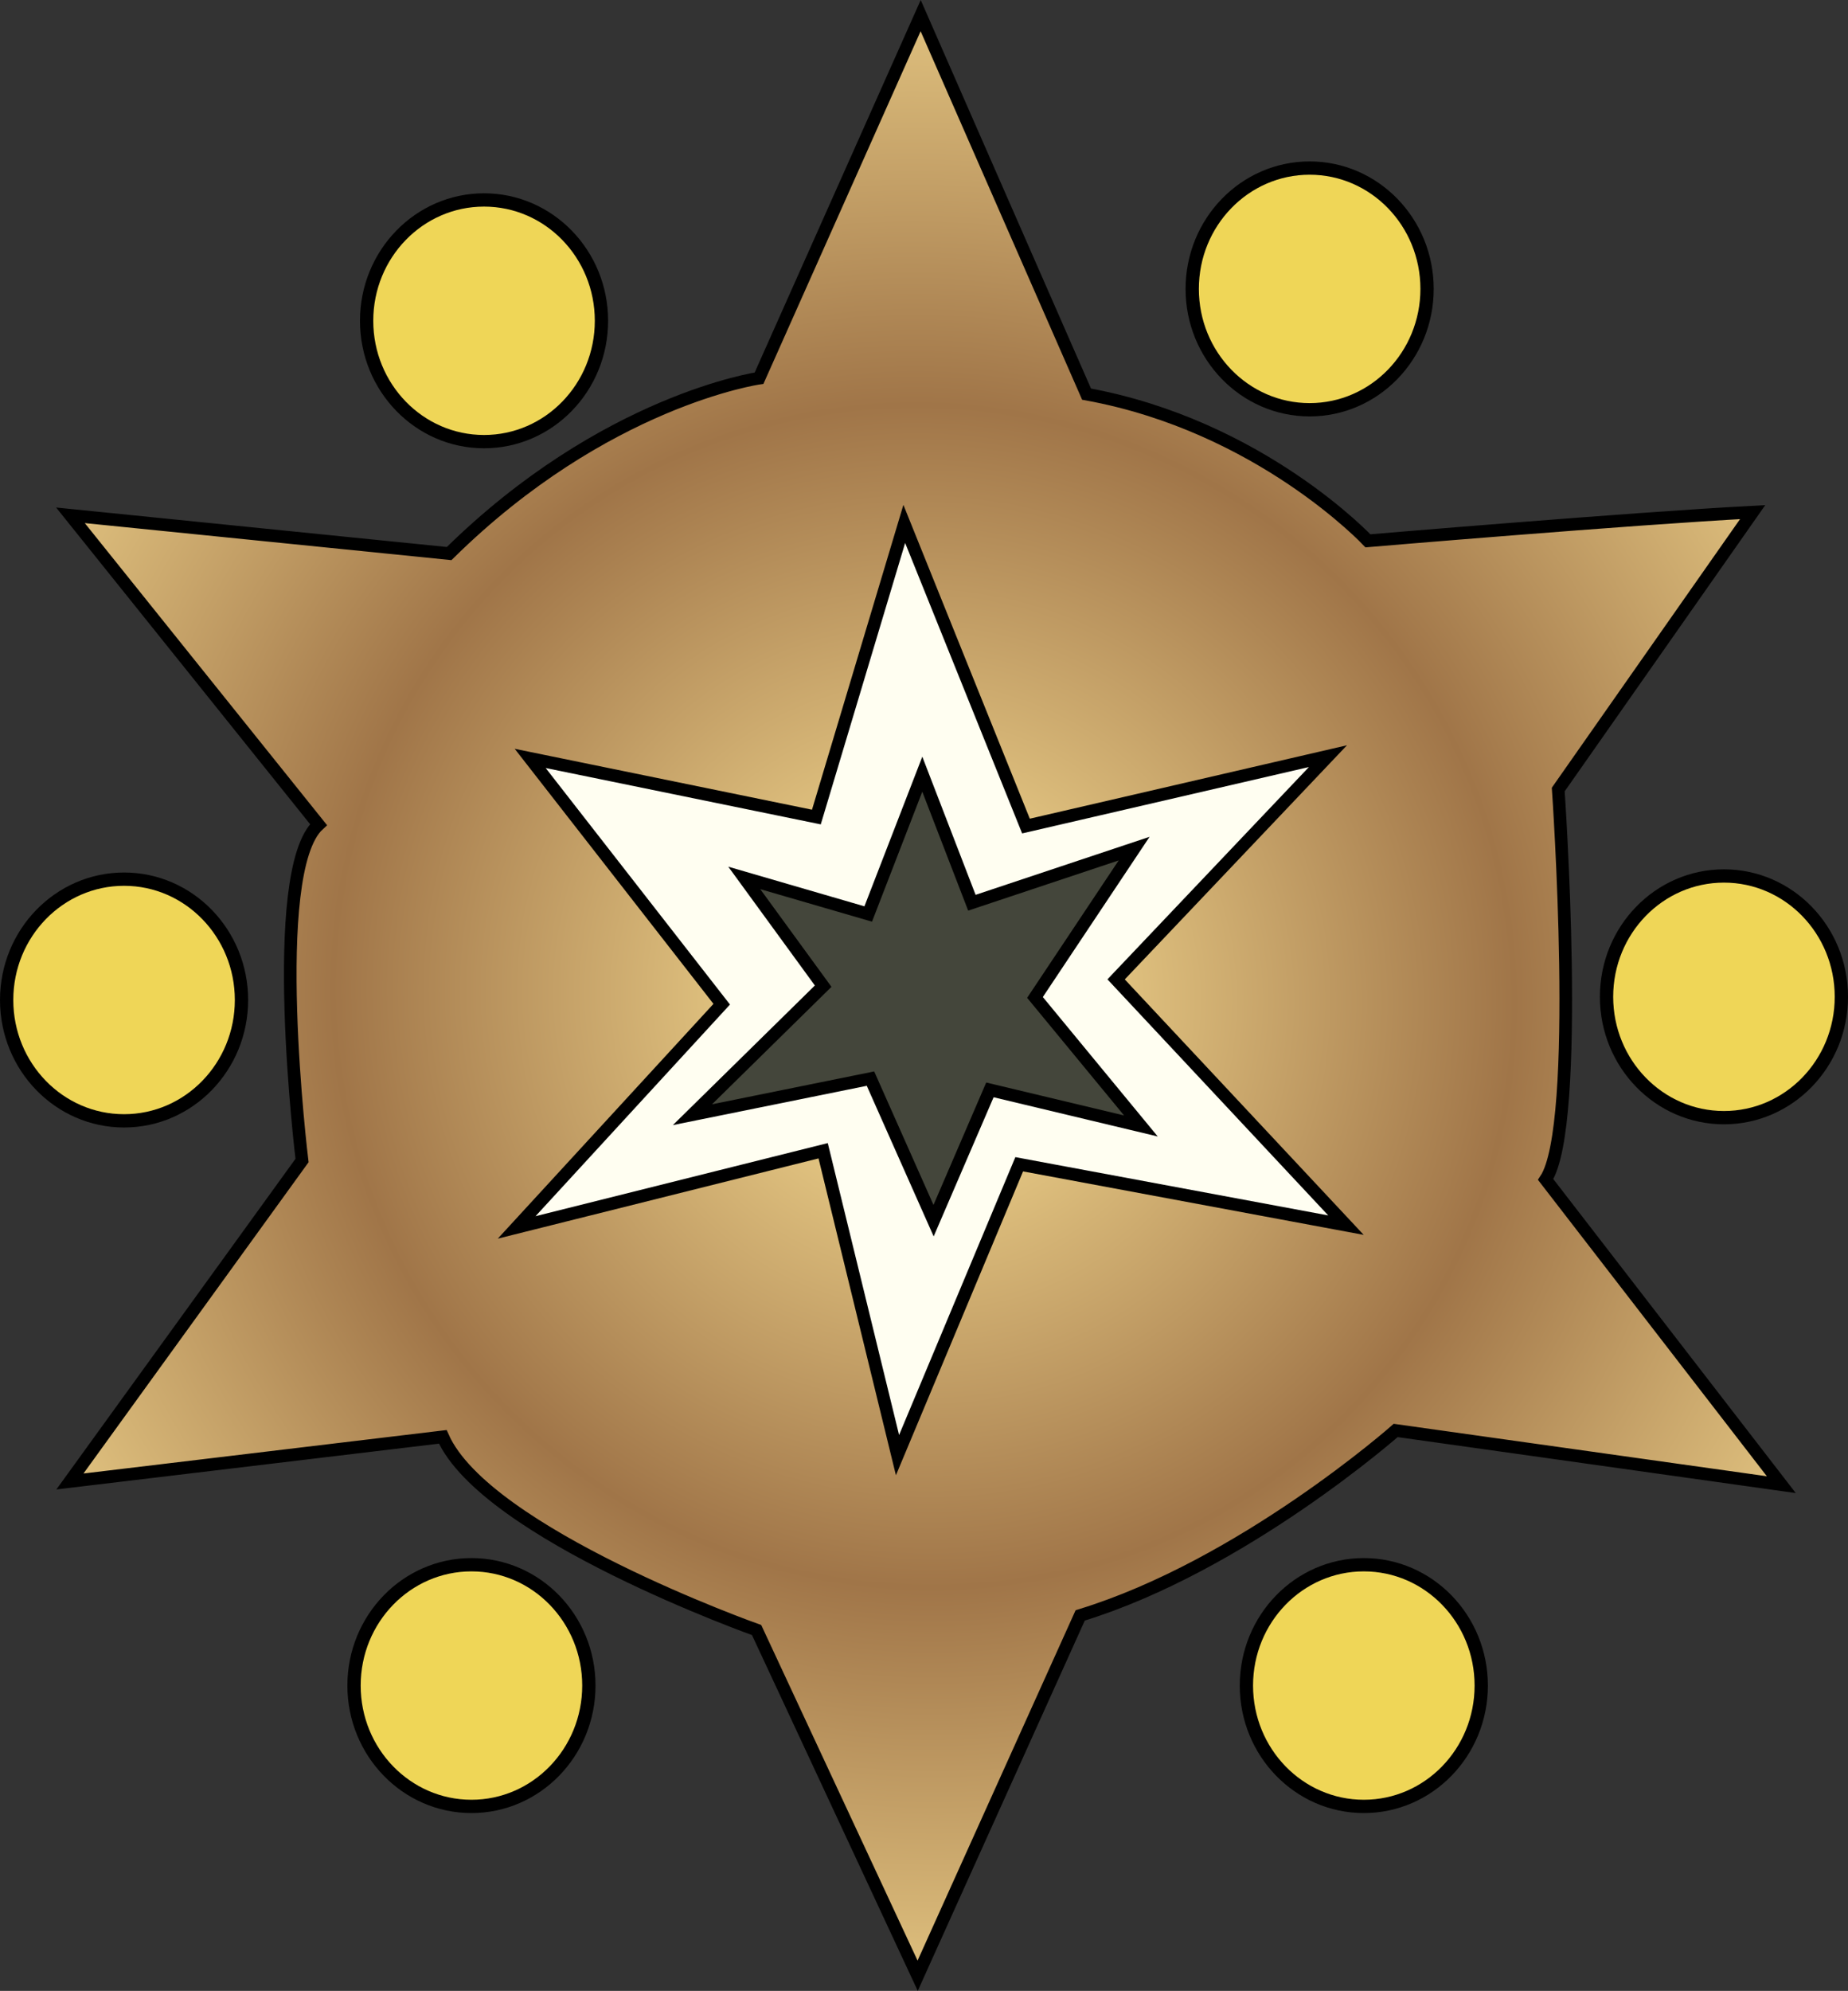 <?xml version="1.0" encoding="UTF-8" standalone="no"?>
<!-- Created with Inkscape (http://www.inkscape.org/) -->

<svg
   width="92.873"
   height="100"
   id="svg3010"
   version="1.1"
   inkscape:version="1.1.2 (b8e25be833, 2022-02-05)"
   sodipodi:docname="winnu.svg"
   inkscape:export-filename="C:\Users\filimonov\Dropbox\Twilight Imperium\TV\vector\export\winnu.png"
   inkscape:export-xdpi="114.16064"
   inkscape:export-ydpi="114.16064"
   xmlns:inkscape="http://www.inkscape.org/namespaces/inkscape"
   xmlns:sodipodi="http://sodipodi.sourceforge.net/DTD/sodipodi-0.dtd"
   xmlns:xlink="http://www.w3.org/1999/xlink"
   xmlns="http://www.w3.org/2000/svg"
   xmlns:svg="http://www.w3.org/2000/svg"
   xmlns:rdf="http://www.w3.org/1999/02/22-rdf-syntax-ns#"
   xmlns:cc="http://creativecommons.org/ns#"
   xmlns:dc="http://purl.org/dc/elements/1.1/">
  <rect width="100%" height="100%" fill="#333333" stroke="none"/>
  <defs
     id="defs3012">
    <linearGradient
       id="linearGradient4213"
       inkscape:collect="always">
      <stop
         id="stop4201"
         offset="0"
         style="stop-color:#ffe79a;stop-opacity:1" />
      <stop
         id="stop4203"
         offset="1"
         style="stop-color:#a07548;stop-opacity:1" />
    </linearGradient>
    <radialGradient
       inkscape:collect="always"
       xlink:href="#linearGradient4213"
       id="radialGradient4217"
       cx="308.502"
       cy="247.92"
       fx="308.502"
       fy="247.92"
       r="68.926"
       gradientTransform="matrix(0.32,-0.284,0.288,0.324,111.432,226.416)"
       gradientUnits="userSpaceOnUse"
       spreadMethod="reflect" />
  </defs>
  <sodipodi:namedview
     id="base"
     pagecolor="#ffffff"
     bordercolor="#666666"
     borderopacity="1.0"
     inkscape:pageopacity="0.0"
     inkscape:pageshadow="2"
     inkscape:zoom="1.4"
     inkscape:cx="-58.928571"
     inkscape:cy="162.85714"
     inkscape:document-units="px"
     inkscape:current-layer="layer1"
     showgrid="false"
     inkscape:window-width="1920"
     inkscape:window-height="1137"
     inkscape:window-x="-8"
     inkscape:window-y="-8"
     inkscape:window-maximized="1"
     inkscape:pagecheckerboard="0" />
  <g
     inkscape:label="img"
     inkscape:groupmode="layer"
     id="layer1"
     transform="translate(-235.131,-169.084)" />
  <g
     inkscape:groupmode="layer"
     id="layer4"
     inkscape:label="base"
     style="display:inline"
     transform="translate(-235.131,-169.084)">
    <path
       style="fill:url(#radialGradient4217);fill-opacity:1;fill-rule:evenodd;stroke:#000000;stroke-width:0.634px;stroke-linecap:butt;stroke-linejoin:miter;stroke-opacity:1"
       d="m 238.671,194.967 19.032,1.922 c 7.815,-7.701 15.575,-8.809 15.575,-8.809 l 8.122,-18.212 8.337,19.013 c 8.721,1.586 14.14,7.368 14.14,7.368 0,0 13.249,-1.122 19.335,-1.442 l -9.77,13.934 c 0,0 1.179,16.869 -0.633,19.587 l 11.844,15.329 -19.38,-2.723 c 0,0 -7.702,6.798 -15.856,9.29 l -8.168,18.099 -8.094,-17.364 c 0,0 -13.619,-4.834 -15.771,-9.704 l -18.739,2.242 11.665,-16.122 c 0,0 -1.777,-14.494 0.828,-16.872 z"
       id="path4153"
       inkscape:connector-curvature="0"
       sodipodi:nodetypes="ccccccccccccccccccc" />
    <ellipse
       style="opacity:1;fill:#efd657;fill-opacity:1;stroke:#000000;stroke-width:0.668;stroke-linejoin:round;stroke-miterlimit:4;stroke-dasharray:none;stroke-opacity:1"
       id="path4221"
       cx="259.457"
       cy="185.197"
       rx="5.901"
       ry="6.07" />
    <ellipse
       style="opacity:1;fill:#efd657;fill-opacity:1;stroke:#000000;stroke-width:0.668;stroke-linejoin:round;stroke-miterlimit:4;stroke-dasharray:none;stroke-opacity:1"
       id="path4221-4"
       cx="300.948"
       cy="183.596"
       rx="5.901"
       ry="6.07" />
    <ellipse
       style="opacity:1;fill:#efd657;fill-opacity:1;stroke:#000000;stroke-width:0.668;stroke-linejoin:round;stroke-miterlimit:4;stroke-dasharray:none;stroke-opacity:1"
       id="path4221-6"
       cx="321.77"
       cy="219.153"
       rx="5.901"
       ry="6.07" />
    <ellipse
       style="opacity:1;fill:#efd657;fill-opacity:1;stroke:#000000;stroke-width:0.668;stroke-linejoin:round;stroke-miterlimit:4;stroke-dasharray:none;stroke-opacity:1"
       id="path4221-40"
       cx="303.671"
       cy="253.748"
       rx="5.901"
       ry="6.07" />
    <ellipse
       style="opacity:1;fill:#efd657;fill-opacity:1;stroke:#000000;stroke-width:0.668;stroke-linejoin:round;stroke-miterlimit:4;stroke-dasharray:none;stroke-opacity:1"
       id="path4221-7"
       cx="258.824"
       cy="253.748"
       rx="5.901"
       ry="6.07" />
    <ellipse
       style="opacity:1;fill:#efd657;fill-opacity:1;stroke:#000000;stroke-width:0.668;stroke-linejoin:round;stroke-miterlimit:4;stroke-dasharray:none;stroke-opacity:1"
       id="path4221-5"
       cx="241.366"
       cy="219.313"
       rx="5.901"
       ry="6.07" />
  </g>
  <g
     inkscape:groupmode="layer"
     id="layer2"
     inkscape:label="top"
     transform="translate(-235.131,-169.084)">
    <path
       style="fill:#fffef1;fill-opacity:1;fill-rule:evenodd;stroke:#000000;stroke-width:0.634px;stroke-linecap:butt;stroke-linejoin:miter;stroke-opacity:1"
       d="m 261.776,207.178 14.383,2.945 4.417,-14.723 6.116,15.176 15.176,-3.511 -10.646,11.212 11.552,12.345 -16.422,-3.058 -6.116,14.61 -3.737,-15.289 -15.403,3.851 10.306,-11.212 z"
       id="path4583"
       inkscape:connector-curvature="0"
       sodipodi:nodetypes="ccccccccccccc" />
    <path
       style="fill:#44463b;fill-opacity:1;fill-rule:evenodd;stroke:#000000;stroke-width:0.634px;stroke-linecap:butt;stroke-linejoin:miter;stroke-opacity:1"
       d="m 272.535,213.181 6.229,1.812 2.718,-7.022 2.492,6.456 8.154,-2.718 -4.983,7.475 5.323,6.456 -7.588,-1.812 -2.831,6.569 -3.171,-7.135 -8.947,1.812 6.569,-6.456 z"
       id="path4585"
       inkscape:connector-curvature="0" />
  </g>
</svg>
